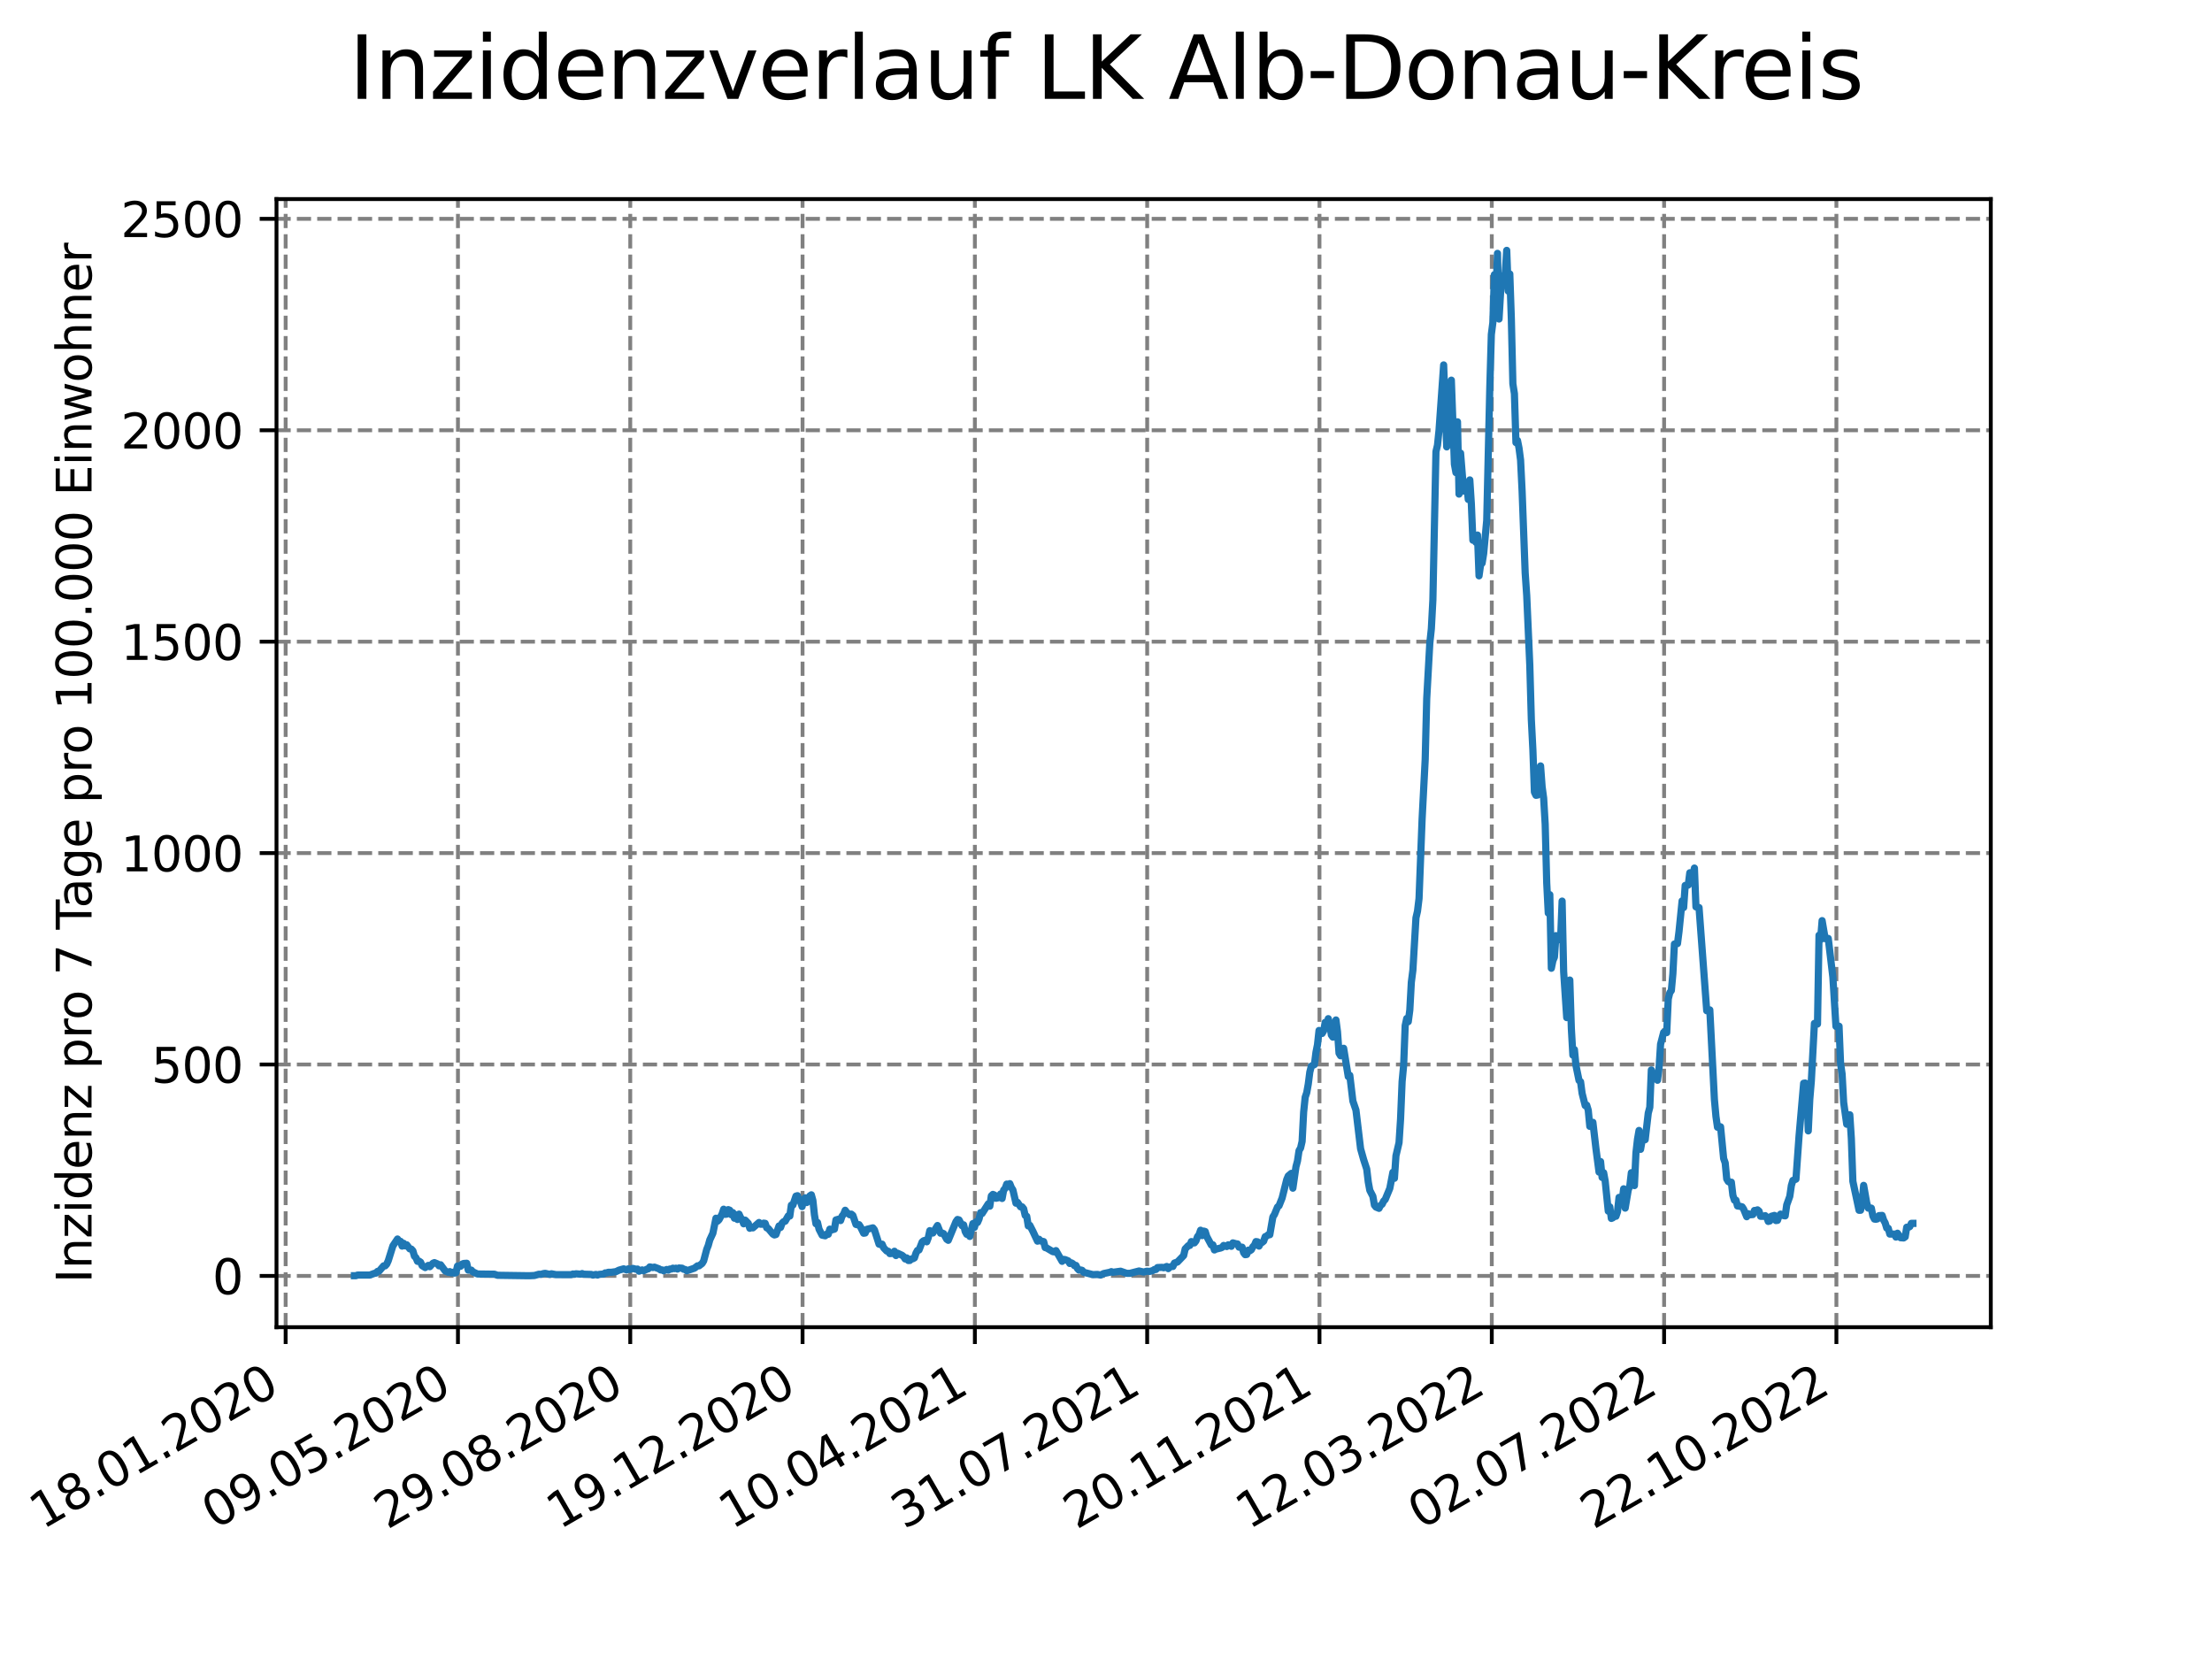 <?xml version="1.0" encoding="utf-8" standalone="no"?>
<!DOCTYPE svg PUBLIC "-//W3C//DTD SVG 1.1//EN"
  "http://www.w3.org/Graphics/SVG/1.1/DTD/svg11.dtd">
<svg xmlns:xlink="http://www.w3.org/1999/xlink" width="460.8pt" height="345.6pt" viewBox="0 0 460.8 345.6" xmlns="http://www.w3.org/2000/svg" version="1.1">
 <defs>
  <style type="text/css">*{stroke-linejoin: round; stroke-linecap: butt}</style>
 </defs>
 <g id="figure_1">
  <g id="patch_1">
   <path d="M 0 345.6 
L 460.8 345.6 
L 460.8 0 
L 0 0 
z
" style="fill: #ffffff"/>
  </g>
  <g id="axes_1">
   <g id="patch_2">
    <path d="M 57.6 276.48 
L 414.72 276.48 
L 414.72 41.472 
L 57.6 41.472 
z
" style="fill: #ffffff"/>
   </g>
   <g id="matplotlib.axis_1">
    <g id="xtick_1">
     <g id="line2d_1">
      <path d="M 59.504 276.48 
L 59.504 41.472 
" clip-path="url(#p5001917482)" style="fill: none; stroke-dasharray: 2.96,1.28; stroke-dashoffset: 0; stroke: #808080; stroke-width: 0.8"/>
     </g>
     <g id="line2d_2">
      <defs>
       <path id="m775831a29a" d="M 0 0 
L 0 3.5 
" style="stroke: #000000; stroke-width: 0.8"/>
      </defs>
      <g>
       <use xlink:href="#m775831a29a" x="59.504" y="276.48" style="stroke: #000000; stroke-width: 0.8"/>
      </g>
     </g>
     <g id="text_1">
      <!-- 18.01.2020 -->
      <g transform="translate(8.879 318.689) rotate(-30) scale(0.1 -0.1)">
       <defs>
        <path id="DejaVuSans-31" d="M 794 531 
L 1825 531 
L 1825 4091 
L 703 3866 
L 703 4441 
L 1819 4666 
L 2450 4666 
L 2450 531 
L 3481 531 
L 3481 0 
L 794 0 
L 794 531 
z
" transform="scale(0.016)"/>
        <path id="DejaVuSans-38" d="M 2034 2216 
Q 1584 2216 1326 1975 
Q 1069 1734 1069 1313 
Q 1069 891 1326 650 
Q 1584 409 2034 409 
Q 2484 409 2743 651 
Q 3003 894 3003 1313 
Q 3003 1734 2745 1975 
Q 2488 2216 2034 2216 
z
M 1403 2484 
Q 997 2584 770 2862 
Q 544 3141 544 3541 
Q 544 4100 942 4425 
Q 1341 4750 2034 4750 
Q 2731 4750 3128 4425 
Q 3525 4100 3525 3541 
Q 3525 3141 3298 2862 
Q 3072 2584 2669 2484 
Q 3125 2378 3379 2068 
Q 3634 1759 3634 1313 
Q 3634 634 3220 271 
Q 2806 -91 2034 -91 
Q 1263 -91 848 271 
Q 434 634 434 1313 
Q 434 1759 690 2068 
Q 947 2378 1403 2484 
z
M 1172 3481 
Q 1172 3119 1398 2916 
Q 1625 2713 2034 2713 
Q 2441 2713 2670 2916 
Q 2900 3119 2900 3481 
Q 2900 3844 2670 4047 
Q 2441 4250 2034 4250 
Q 1625 4250 1398 4047 
Q 1172 3844 1172 3481 
z
" transform="scale(0.016)"/>
        <path id="DejaVuSans-2e" d="M 684 794 
L 1344 794 
L 1344 0 
L 684 0 
L 684 794 
z
" transform="scale(0.016)"/>
        <path id="DejaVuSans-30" d="M 2034 4250 
Q 1547 4250 1301 3770 
Q 1056 3291 1056 2328 
Q 1056 1369 1301 889 
Q 1547 409 2034 409 
Q 2525 409 2770 889 
Q 3016 1369 3016 2328 
Q 3016 3291 2770 3770 
Q 2525 4250 2034 4250 
z
M 2034 4750 
Q 2819 4750 3233 4129 
Q 3647 3509 3647 2328 
Q 3647 1150 3233 529 
Q 2819 -91 2034 -91 
Q 1250 -91 836 529 
Q 422 1150 422 2328 
Q 422 3509 836 4129 
Q 1250 4750 2034 4750 
z
" transform="scale(0.016)"/>
        <path id="DejaVuSans-32" d="M 1228 531 
L 3431 531 
L 3431 0 
L 469 0 
L 469 531 
Q 828 903 1448 1529 
Q 2069 2156 2228 2338 
Q 2531 2678 2651 2914 
Q 2772 3150 2772 3378 
Q 2772 3750 2511 3984 
Q 2250 4219 1831 4219 
Q 1534 4219 1204 4116 
Q 875 4013 500 3803 
L 500 4441 
Q 881 4594 1212 4672 
Q 1544 4750 1819 4750 
Q 2544 4750 2975 4387 
Q 3406 4025 3406 3419 
Q 3406 3131 3298 2873 
Q 3191 2616 2906 2266 
Q 2828 2175 2409 1742 
Q 1991 1309 1228 531 
z
" transform="scale(0.016)"/>
       </defs>
       <use xlink:href="#DejaVuSans-31"/>
       <use xlink:href="#DejaVuSans-38" x="63.623"/>
       <use xlink:href="#DejaVuSans-2e" x="127.246"/>
       <use xlink:href="#DejaVuSans-30" x="159.033"/>
       <use xlink:href="#DejaVuSans-31" x="222.656"/>
       <use xlink:href="#DejaVuSans-2e" x="286.279"/>
       <use xlink:href="#DejaVuSans-32" x="318.066"/>
       <use xlink:href="#DejaVuSans-30" x="381.689"/>
       <use xlink:href="#DejaVuSans-32" x="445.312"/>
       <use xlink:href="#DejaVuSans-30" x="508.936"/>
      </g>
     </g>
    </g>
    <g id="xtick_2">
     <g id="line2d_3">
      <path d="M 95.399 276.48 
L 95.399 41.472 
" clip-path="url(#p5001917482)" style="fill: none; stroke-dasharray: 2.96,1.28; stroke-dashoffset: 0; stroke: #808080; stroke-width: 0.8"/>
     </g>
     <g id="line2d_4">
      <g>
       <use xlink:href="#m775831a29a" x="95.399" y="276.48" style="stroke: #000000; stroke-width: 0.8"/>
      </g>
     </g>
     <g id="text_2">
      <!-- 09.05.2020 -->
      <g transform="translate(44.774 318.689) rotate(-30) scale(0.1 -0.1)">
       <defs>
        <path id="DejaVuSans-39" d="M 703 97 
L 703 672 
Q 941 559 1184 500 
Q 1428 441 1663 441 
Q 2288 441 2617 861 
Q 2947 1281 2994 2138 
Q 2813 1869 2534 1725 
Q 2256 1581 1919 1581 
Q 1219 1581 811 2004 
Q 403 2428 403 3163 
Q 403 3881 828 4315 
Q 1253 4750 1959 4750 
Q 2769 4750 3195 4129 
Q 3622 3509 3622 2328 
Q 3622 1225 3098 567 
Q 2575 -91 1691 -91 
Q 1453 -91 1209 -44 
Q 966 3 703 97 
z
M 1959 2075 
Q 2384 2075 2632 2365 
Q 2881 2656 2881 3163 
Q 2881 3666 2632 3958 
Q 2384 4250 1959 4250 
Q 1534 4250 1286 3958 
Q 1038 3666 1038 3163 
Q 1038 2656 1286 2365 
Q 1534 2075 1959 2075 
z
" transform="scale(0.016)"/>
        <path id="DejaVuSans-35" d="M 691 4666 
L 3169 4666 
L 3169 4134 
L 1269 4134 
L 1269 2991 
Q 1406 3038 1543 3061 
Q 1681 3084 1819 3084 
Q 2600 3084 3056 2656 
Q 3513 2228 3513 1497 
Q 3513 744 3044 326 
Q 2575 -91 1722 -91 
Q 1428 -91 1123 -41 
Q 819 9 494 109 
L 494 744 
Q 775 591 1075 516 
Q 1375 441 1709 441 
Q 2250 441 2565 725 
Q 2881 1009 2881 1497 
Q 2881 1984 2565 2268 
Q 2250 2553 1709 2553 
Q 1456 2553 1204 2497 
Q 953 2441 691 2322 
L 691 4666 
z
" transform="scale(0.016)"/>
       </defs>
       <use xlink:href="#DejaVuSans-30"/>
       <use xlink:href="#DejaVuSans-39" x="63.623"/>
       <use xlink:href="#DejaVuSans-2e" x="127.246"/>
       <use xlink:href="#DejaVuSans-30" x="159.033"/>
       <use xlink:href="#DejaVuSans-35" x="222.656"/>
       <use xlink:href="#DejaVuSans-2e" x="286.279"/>
       <use xlink:href="#DejaVuSans-32" x="318.066"/>
       <use xlink:href="#DejaVuSans-30" x="381.689"/>
       <use xlink:href="#DejaVuSans-32" x="445.312"/>
       <use xlink:href="#DejaVuSans-30" x="508.936"/>
      </g>
     </g>
    </g>
    <g id="xtick_3">
     <g id="line2d_5">
      <path d="M 131.294 276.48 
L 131.294 41.472 
" clip-path="url(#p5001917482)" style="fill: none; stroke-dasharray: 2.96,1.28; stroke-dashoffset: 0; stroke: #808080; stroke-width: 0.8"/>
     </g>
     <g id="line2d_6">
      <g>
       <use xlink:href="#m775831a29a" x="131.294" y="276.48" style="stroke: #000000; stroke-width: 0.8"/>
      </g>
     </g>
     <g id="text_3">
      <!-- 29.08.2020 -->
      <g transform="translate(80.668 318.689) rotate(-30) scale(0.1 -0.1)">
       <use xlink:href="#DejaVuSans-32"/>
       <use xlink:href="#DejaVuSans-39" x="63.623"/>
       <use xlink:href="#DejaVuSans-2e" x="127.246"/>
       <use xlink:href="#DejaVuSans-30" x="159.033"/>
       <use xlink:href="#DejaVuSans-38" x="222.656"/>
       <use xlink:href="#DejaVuSans-2e" x="286.279"/>
       <use xlink:href="#DejaVuSans-32" x="318.066"/>
       <use xlink:href="#DejaVuSans-30" x="381.689"/>
       <use xlink:href="#DejaVuSans-32" x="445.312"/>
       <use xlink:href="#DejaVuSans-30" x="508.936"/>
      </g>
     </g>
    </g>
    <g id="xtick_4">
     <g id="line2d_7">
      <path d="M 167.188 276.48 
L 167.188 41.472 
" clip-path="url(#p5001917482)" style="fill: none; stroke-dasharray: 2.96,1.28; stroke-dashoffset: 0; stroke: #808080; stroke-width: 0.8"/>
     </g>
     <g id="line2d_8">
      <g>
       <use xlink:href="#m775831a29a" x="167.188" y="276.48" style="stroke: #000000; stroke-width: 0.8"/>
      </g>
     </g>
     <g id="text_4">
      <!-- 19.12.2020 -->
      <g transform="translate(116.563 318.689) rotate(-30) scale(0.1 -0.1)">
       <use xlink:href="#DejaVuSans-31"/>
       <use xlink:href="#DejaVuSans-39" x="63.623"/>
       <use xlink:href="#DejaVuSans-2e" x="127.246"/>
       <use xlink:href="#DejaVuSans-31" x="159.033"/>
       <use xlink:href="#DejaVuSans-32" x="222.656"/>
       <use xlink:href="#DejaVuSans-2e" x="286.279"/>
       <use xlink:href="#DejaVuSans-32" x="318.066"/>
       <use xlink:href="#DejaVuSans-30" x="381.689"/>
       <use xlink:href="#DejaVuSans-32" x="445.312"/>
       <use xlink:href="#DejaVuSans-30" x="508.936"/>
      </g>
     </g>
    </g>
    <g id="xtick_5">
     <g id="line2d_9">
      <path d="M 203.083 276.48 
L 203.083 41.472 
" clip-path="url(#p5001917482)" style="fill: none; stroke-dasharray: 2.96,1.28; stroke-dashoffset: 0; stroke: #808080; stroke-width: 0.8"/>
     </g>
     <g id="line2d_10">
      <g>
       <use xlink:href="#m775831a29a" x="203.083" y="276.48" style="stroke: #000000; stroke-width: 0.8"/>
      </g>
     </g>
     <g id="text_5">
      <!-- 10.04.2021 -->
      <g transform="translate(152.458 318.689) rotate(-30) scale(0.1 -0.1)">
       <defs>
        <path id="DejaVuSans-34" d="M 2419 4116 
L 825 1625 
L 2419 1625 
L 2419 4116 
z
M 2253 4666 
L 3047 4666 
L 3047 1625 
L 3713 1625 
L 3713 1100 
L 3047 1100 
L 3047 0 
L 2419 0 
L 2419 1100 
L 313 1100 
L 313 1709 
L 2253 4666 
z
" transform="scale(0.016)"/>
       </defs>
       <use xlink:href="#DejaVuSans-31"/>
       <use xlink:href="#DejaVuSans-30" x="63.623"/>
       <use xlink:href="#DejaVuSans-2e" x="127.246"/>
       <use xlink:href="#DejaVuSans-30" x="159.033"/>
       <use xlink:href="#DejaVuSans-34" x="222.656"/>
       <use xlink:href="#DejaVuSans-2e" x="286.279"/>
       <use xlink:href="#DejaVuSans-32" x="318.066"/>
       <use xlink:href="#DejaVuSans-30" x="381.689"/>
       <use xlink:href="#DejaVuSans-32" x="445.312"/>
       <use xlink:href="#DejaVuSans-31" x="508.936"/>
      </g>
     </g>
    </g>
    <g id="xtick_6">
     <g id="line2d_11">
      <path d="M 238.978 276.48 
L 238.978 41.472 
" clip-path="url(#p5001917482)" style="fill: none; stroke-dasharray: 2.96,1.28; stroke-dashoffset: 0; stroke: #808080; stroke-width: 0.8"/>
     </g>
     <g id="line2d_12">
      <g>
       <use xlink:href="#m775831a29a" x="238.978" y="276.48" style="stroke: #000000; stroke-width: 0.8"/>
      </g>
     </g>
     <g id="text_6">
      <!-- 31.07.2021 -->
      <g transform="translate(188.352 318.689) rotate(-30) scale(0.1 -0.1)">
       <defs>
        <path id="DejaVuSans-33" d="M 2597 2516 
Q 3050 2419 3304 2112 
Q 3559 1806 3559 1356 
Q 3559 666 3084 287 
Q 2609 -91 1734 -91 
Q 1441 -91 1130 -33 
Q 819 25 488 141 
L 488 750 
Q 750 597 1062 519 
Q 1375 441 1716 441 
Q 2309 441 2620 675 
Q 2931 909 2931 1356 
Q 2931 1769 2642 2001 
Q 2353 2234 1838 2234 
L 1294 2234 
L 1294 2753 
L 1863 2753 
Q 2328 2753 2575 2939 
Q 2822 3125 2822 3475 
Q 2822 3834 2567 4026 
Q 2313 4219 1838 4219 
Q 1578 4219 1281 4162 
Q 984 4106 628 3988 
L 628 4550 
Q 988 4650 1302 4700 
Q 1616 4750 1894 4750 
Q 2613 4750 3031 4423 
Q 3450 4097 3450 3541 
Q 3450 3153 3228 2886 
Q 3006 2619 2597 2516 
z
" transform="scale(0.016)"/>
        <path id="DejaVuSans-37" d="M 525 4666 
L 3525 4666 
L 3525 4397 
L 1831 0 
L 1172 0 
L 2766 4134 
L 525 4134 
L 525 4666 
z
" transform="scale(0.016)"/>
       </defs>
       <use xlink:href="#DejaVuSans-33"/>
       <use xlink:href="#DejaVuSans-31" x="63.623"/>
       <use xlink:href="#DejaVuSans-2e" x="127.246"/>
       <use xlink:href="#DejaVuSans-30" x="159.033"/>
       <use xlink:href="#DejaVuSans-37" x="222.656"/>
       <use xlink:href="#DejaVuSans-2e" x="286.279"/>
       <use xlink:href="#DejaVuSans-32" x="318.066"/>
       <use xlink:href="#DejaVuSans-30" x="381.689"/>
       <use xlink:href="#DejaVuSans-32" x="445.312"/>
       <use xlink:href="#DejaVuSans-31" x="508.936"/>
      </g>
     </g>
    </g>
    <g id="xtick_7">
     <g id="line2d_13">
      <path d="M 274.872 276.48 
L 274.872 41.472 
" clip-path="url(#p5001917482)" style="fill: none; stroke-dasharray: 2.96,1.28; stroke-dashoffset: 0; stroke: #808080; stroke-width: 0.8"/>
     </g>
     <g id="line2d_14">
      <g>
       <use xlink:href="#m775831a29a" x="274.872" y="276.48" style="stroke: #000000; stroke-width: 0.8"/>
      </g>
     </g>
     <g id="text_7">
      <!-- 20.11.2021 -->
      <g transform="translate(224.247 318.689) rotate(-30) scale(0.1 -0.1)">
       <use xlink:href="#DejaVuSans-32"/>
       <use xlink:href="#DejaVuSans-30" x="63.623"/>
       <use xlink:href="#DejaVuSans-2e" x="127.246"/>
       <use xlink:href="#DejaVuSans-31" x="159.033"/>
       <use xlink:href="#DejaVuSans-31" x="222.656"/>
       <use xlink:href="#DejaVuSans-2e" x="286.279"/>
       <use xlink:href="#DejaVuSans-32" x="318.066"/>
       <use xlink:href="#DejaVuSans-30" x="381.689"/>
       <use xlink:href="#DejaVuSans-32" x="445.312"/>
       <use xlink:href="#DejaVuSans-31" x="508.936"/>
      </g>
     </g>
    </g>
    <g id="xtick_8">
     <g id="line2d_15">
      <path d="M 310.767 276.48 
L 310.767 41.472 
" clip-path="url(#p5001917482)" style="fill: none; stroke-dasharray: 2.96,1.28; stroke-dashoffset: 0; stroke: #808080; stroke-width: 0.8"/>
     </g>
     <g id="line2d_16">
      <g>
       <use xlink:href="#m775831a29a" x="310.767" y="276.48" style="stroke: #000000; stroke-width: 0.8"/>
      </g>
     </g>
     <g id="text_8">
      <!-- 12.03.2022 -->
      <g transform="translate(260.142 318.689) rotate(-30) scale(0.1 -0.1)">
       <use xlink:href="#DejaVuSans-31"/>
       <use xlink:href="#DejaVuSans-32" x="63.623"/>
       <use xlink:href="#DejaVuSans-2e" x="127.246"/>
       <use xlink:href="#DejaVuSans-30" x="159.033"/>
       <use xlink:href="#DejaVuSans-33" x="222.656"/>
       <use xlink:href="#DejaVuSans-2e" x="286.279"/>
       <use xlink:href="#DejaVuSans-32" x="318.066"/>
       <use xlink:href="#DejaVuSans-30" x="381.689"/>
       <use xlink:href="#DejaVuSans-32" x="445.312"/>
       <use xlink:href="#DejaVuSans-32" x="508.936"/>
      </g>
     </g>
    </g>
    <g id="xtick_9">
     <g id="line2d_17">
      <path d="M 346.662 276.48 
L 346.662 41.472 
" clip-path="url(#p5001917482)" style="fill: none; stroke-dasharray: 2.96,1.28; stroke-dashoffset: 0; stroke: #808080; stroke-width: 0.8"/>
     </g>
     <g id="line2d_18">
      <g>
       <use xlink:href="#m775831a29a" x="346.662" y="276.48" style="stroke: #000000; stroke-width: 0.8"/>
      </g>
     </g>
     <g id="text_9">
      <!-- 02.07.2022 -->
      <g transform="translate(296.036 318.689) rotate(-30) scale(0.1 -0.1)">
       <use xlink:href="#DejaVuSans-30"/>
       <use xlink:href="#DejaVuSans-32" x="63.623"/>
       <use xlink:href="#DejaVuSans-2e" x="127.246"/>
       <use xlink:href="#DejaVuSans-30" x="159.033"/>
       <use xlink:href="#DejaVuSans-37" x="222.656"/>
       <use xlink:href="#DejaVuSans-2e" x="286.279"/>
       <use xlink:href="#DejaVuSans-32" x="318.066"/>
       <use xlink:href="#DejaVuSans-30" x="381.689"/>
       <use xlink:href="#DejaVuSans-32" x="445.312"/>
       <use xlink:href="#DejaVuSans-32" x="508.936"/>
      </g>
     </g>
    </g>
    <g id="xtick_10">
     <g id="line2d_19">
      <path d="M 382.556 276.48 
L 382.556 41.472 
" clip-path="url(#p5001917482)" style="fill: none; stroke-dasharray: 2.96,1.28; stroke-dashoffset: 0; stroke: #808080; stroke-width: 0.8"/>
     </g>
     <g id="line2d_20">
      <g>
       <use xlink:href="#m775831a29a" x="382.556" y="276.48" style="stroke: #000000; stroke-width: 0.8"/>
      </g>
     </g>
     <g id="text_10">
      <!-- 22.10.2022 -->
      <g transform="translate(331.931 318.689) rotate(-30) scale(0.1 -0.1)">
       <use xlink:href="#DejaVuSans-32"/>
       <use xlink:href="#DejaVuSans-32" x="63.623"/>
       <use xlink:href="#DejaVuSans-2e" x="127.246"/>
       <use xlink:href="#DejaVuSans-31" x="159.033"/>
       <use xlink:href="#DejaVuSans-30" x="222.656"/>
       <use xlink:href="#DejaVuSans-2e" x="286.279"/>
       <use xlink:href="#DejaVuSans-32" x="318.066"/>
       <use xlink:href="#DejaVuSans-30" x="381.689"/>
       <use xlink:href="#DejaVuSans-32" x="445.312"/>
       <use xlink:href="#DejaVuSans-32" x="508.936"/>
      </g>
     </g>
    </g>
   </g>
   <g id="matplotlib.axis_2">
    <g id="ytick_1">
     <g id="line2d_21">
      <path d="M 57.6 265.798 
L 414.72 265.798 
" clip-path="url(#p5001917482)" style="fill: none; stroke-dasharray: 2.96,1.28; stroke-dashoffset: 0; stroke: #808080; stroke-width: 0.8"/>
     </g>
     <g id="line2d_22">
      <defs>
       <path id="me271343c1f" d="M 0 0 
L -3.5 0 
" style="stroke: #000000; stroke-width: 0.8"/>
      </defs>
      <g>
       <use xlink:href="#me271343c1f" x="57.6" y="265.798" style="stroke: #000000; stroke-width: 0.8"/>
      </g>
     </g>
     <g id="text_11">
      <!-- 0 -->
      <g transform="translate(44.237 269.597) scale(0.1 -0.1)">
       <use xlink:href="#DejaVuSans-30"/>
      </g>
     </g>
    </g>
    <g id="ytick_2">
     <g id="line2d_23">
      <path d="M 57.6 221.756 
L 414.72 221.756 
" clip-path="url(#p5001917482)" style="fill: none; stroke-dasharray: 2.96,1.28; stroke-dashoffset: 0; stroke: #808080; stroke-width: 0.8"/>
     </g>
     <g id="line2d_24">
      <g>
       <use xlink:href="#me271343c1f" x="57.6" y="221.756" style="stroke: #000000; stroke-width: 0.8"/>
      </g>
     </g>
     <g id="text_12">
      <!-- 500 -->
      <g transform="translate(31.512 225.555) scale(0.1 -0.1)">
       <use xlink:href="#DejaVuSans-35"/>
       <use xlink:href="#DejaVuSans-30" x="63.623"/>
       <use xlink:href="#DejaVuSans-30" x="127.246"/>
      </g>
     </g>
    </g>
    <g id="ytick_3">
     <g id="line2d_25">
      <path d="M 57.6 177.714 
L 414.72 177.714 
" clip-path="url(#p5001917482)" style="fill: none; stroke-dasharray: 2.96,1.28; stroke-dashoffset: 0; stroke: #808080; stroke-width: 0.8"/>
     </g>
     <g id="line2d_26">
      <g>
       <use xlink:href="#me271343c1f" x="57.6" y="177.714" style="stroke: #000000; stroke-width: 0.8"/>
      </g>
     </g>
     <g id="text_13">
      <!-- 1000 -->
      <g transform="translate(25.15 181.513) scale(0.1 -0.1)">
       <use xlink:href="#DejaVuSans-31"/>
       <use xlink:href="#DejaVuSans-30" x="63.623"/>
       <use xlink:href="#DejaVuSans-30" x="127.246"/>
       <use xlink:href="#DejaVuSans-30" x="190.869"/>
      </g>
     </g>
    </g>
    <g id="ytick_4">
     <g id="line2d_27">
      <path d="M 57.6 133.672 
L 414.72 133.672 
" clip-path="url(#p5001917482)" style="fill: none; stroke-dasharray: 2.96,1.28; stroke-dashoffset: 0; stroke: #808080; stroke-width: 0.8"/>
     </g>
     <g id="line2d_28">
      <g>
       <use xlink:href="#me271343c1f" x="57.6" y="133.672" style="stroke: #000000; stroke-width: 0.8"/>
      </g>
     </g>
     <g id="text_14">
      <!-- 1500 -->
      <g transform="translate(25.15 137.471) scale(0.1 -0.1)">
       <use xlink:href="#DejaVuSans-31"/>
       <use xlink:href="#DejaVuSans-35" x="63.623"/>
       <use xlink:href="#DejaVuSans-30" x="127.246"/>
       <use xlink:href="#DejaVuSans-30" x="190.869"/>
      </g>
     </g>
    </g>
    <g id="ytick_5">
     <g id="line2d_29">
      <path d="M 57.6 89.63 
L 414.72 89.63 
" clip-path="url(#p5001917482)" style="fill: none; stroke-dasharray: 2.96,1.28; stroke-dashoffset: 0; stroke: #808080; stroke-width: 0.8"/>
     </g>
     <g id="line2d_30">
      <g>
       <use xlink:href="#me271343c1f" x="57.6" y="89.63" style="stroke: #000000; stroke-width: 0.8"/>
      </g>
     </g>
     <g id="text_15">
      <!-- 2000 -->
      <g transform="translate(25.15 93.43) scale(0.1 -0.1)">
       <use xlink:href="#DejaVuSans-32"/>
       <use xlink:href="#DejaVuSans-30" x="63.623"/>
       <use xlink:href="#DejaVuSans-30" x="127.246"/>
       <use xlink:href="#DejaVuSans-30" x="190.869"/>
      </g>
     </g>
    </g>
    <g id="ytick_6">
     <g id="line2d_31">
      <path d="M 57.6 45.588 
L 414.72 45.588 
" clip-path="url(#p5001917482)" style="fill: none; stroke-dasharray: 2.96,1.28; stroke-dashoffset: 0; stroke: #808080; stroke-width: 0.8"/>
     </g>
     <g id="line2d_32">
      <g>
       <use xlink:href="#me271343c1f" x="57.6" y="45.588" style="stroke: #000000; stroke-width: 0.8"/>
      </g>
     </g>
     <g id="text_16">
      <!-- 2500 -->
      <g transform="translate(25.15 49.388) scale(0.1 -0.1)">
       <use xlink:href="#DejaVuSans-32"/>
       <use xlink:href="#DejaVuSans-35" x="63.623"/>
       <use xlink:href="#DejaVuSans-30" x="127.246"/>
       <use xlink:href="#DejaVuSans-30" x="190.869"/>
      </g>
     </g>
    </g>
    <g id="text_17">
     <!-- Inzidenz pro 7 Tage pro 100.000 Einwohner -->
     <g transform="translate(19.07 267.301) rotate(-90) scale(0.1 -0.1)">
      <defs>
       <path id="DejaVuSans-49" d="M 628 4666 
L 1259 4666 
L 1259 0 
L 628 0 
L 628 4666 
z
" transform="scale(0.016)"/>
       <path id="DejaVuSans-6e" d="M 3513 2113 
L 3513 0 
L 2938 0 
L 2938 2094 
Q 2938 2591 2744 2837 
Q 2550 3084 2163 3084 
Q 1697 3084 1428 2787 
Q 1159 2491 1159 1978 
L 1159 0 
L 581 0 
L 581 3500 
L 1159 3500 
L 1159 2956 
Q 1366 3272 1645 3428 
Q 1925 3584 2291 3584 
Q 2894 3584 3203 3211 
Q 3513 2838 3513 2113 
z
" transform="scale(0.016)"/>
       <path id="DejaVuSans-7a" d="M 353 3500 
L 3084 3500 
L 3084 2975 
L 922 459 
L 3084 459 
L 3084 0 
L 275 0 
L 275 525 
L 2438 3041 
L 353 3041 
L 353 3500 
z
" transform="scale(0.016)"/>
       <path id="DejaVuSans-69" d="M 603 3500 
L 1178 3500 
L 1178 0 
L 603 0 
L 603 3500 
z
M 603 4863 
L 1178 4863 
L 1178 4134 
L 603 4134 
L 603 4863 
z
" transform="scale(0.016)"/>
       <path id="DejaVuSans-64" d="M 2906 2969 
L 2906 4863 
L 3481 4863 
L 3481 0 
L 2906 0 
L 2906 525 
Q 2725 213 2448 61 
Q 2172 -91 1784 -91 
Q 1150 -91 751 415 
Q 353 922 353 1747 
Q 353 2572 751 3078 
Q 1150 3584 1784 3584 
Q 2172 3584 2448 3432 
Q 2725 3281 2906 2969 
z
M 947 1747 
Q 947 1113 1208 752 
Q 1469 391 1925 391 
Q 2381 391 2643 752 
Q 2906 1113 2906 1747 
Q 2906 2381 2643 2742 
Q 2381 3103 1925 3103 
Q 1469 3103 1208 2742 
Q 947 2381 947 1747 
z
" transform="scale(0.016)"/>
       <path id="DejaVuSans-65" d="M 3597 1894 
L 3597 1613 
L 953 1613 
Q 991 1019 1311 708 
Q 1631 397 2203 397 
Q 2534 397 2845 478 
Q 3156 559 3463 722 
L 3463 178 
Q 3153 47 2828 -22 
Q 2503 -91 2169 -91 
Q 1331 -91 842 396 
Q 353 884 353 1716 
Q 353 2575 817 3079 
Q 1281 3584 2069 3584 
Q 2775 3584 3186 3129 
Q 3597 2675 3597 1894 
z
M 3022 2063 
Q 3016 2534 2758 2815 
Q 2500 3097 2075 3097 
Q 1594 3097 1305 2825 
Q 1016 2553 972 2059 
L 3022 2063 
z
" transform="scale(0.016)"/>
       <path id="DejaVuSans-20" transform="scale(0.016)"/>
       <path id="DejaVuSans-70" d="M 1159 525 
L 1159 -1331 
L 581 -1331 
L 581 3500 
L 1159 3500 
L 1159 2969 
Q 1341 3281 1617 3432 
Q 1894 3584 2278 3584 
Q 2916 3584 3314 3078 
Q 3713 2572 3713 1747 
Q 3713 922 3314 415 
Q 2916 -91 2278 -91 
Q 1894 -91 1617 61 
Q 1341 213 1159 525 
z
M 3116 1747 
Q 3116 2381 2855 2742 
Q 2594 3103 2138 3103 
Q 1681 3103 1420 2742 
Q 1159 2381 1159 1747 
Q 1159 1113 1420 752 
Q 1681 391 2138 391 
Q 2594 391 2855 752 
Q 3116 1113 3116 1747 
z
" transform="scale(0.016)"/>
       <path id="DejaVuSans-72" d="M 2631 2963 
Q 2534 3019 2420 3045 
Q 2306 3072 2169 3072 
Q 1681 3072 1420 2755 
Q 1159 2438 1159 1844 
L 1159 0 
L 581 0 
L 581 3500 
L 1159 3500 
L 1159 2956 
Q 1341 3275 1631 3429 
Q 1922 3584 2338 3584 
Q 2397 3584 2469 3576 
Q 2541 3569 2628 3553 
L 2631 2963 
z
" transform="scale(0.016)"/>
       <path id="DejaVuSans-6f" d="M 1959 3097 
Q 1497 3097 1228 2736 
Q 959 2375 959 1747 
Q 959 1119 1226 758 
Q 1494 397 1959 397 
Q 2419 397 2687 759 
Q 2956 1122 2956 1747 
Q 2956 2369 2687 2733 
Q 2419 3097 1959 3097 
z
M 1959 3584 
Q 2709 3584 3137 3096 
Q 3566 2609 3566 1747 
Q 3566 888 3137 398 
Q 2709 -91 1959 -91 
Q 1206 -91 779 398 
Q 353 888 353 1747 
Q 353 2609 779 3096 
Q 1206 3584 1959 3584 
z
" transform="scale(0.016)"/>
       <path id="DejaVuSans-54" d="M -19 4666 
L 3928 4666 
L 3928 4134 
L 2272 4134 
L 2272 0 
L 1638 0 
L 1638 4134 
L -19 4134 
L -19 4666 
z
" transform="scale(0.016)"/>
       <path id="DejaVuSans-61" d="M 2194 1759 
Q 1497 1759 1228 1600 
Q 959 1441 959 1056 
Q 959 750 1161 570 
Q 1363 391 1709 391 
Q 2188 391 2477 730 
Q 2766 1069 2766 1631 
L 2766 1759 
L 2194 1759 
z
M 3341 1997 
L 3341 0 
L 2766 0 
L 2766 531 
Q 2569 213 2275 61 
Q 1981 -91 1556 -91 
Q 1019 -91 701 211 
Q 384 513 384 1019 
Q 384 1609 779 1909 
Q 1175 2209 1959 2209 
L 2766 2209 
L 2766 2266 
Q 2766 2663 2505 2880 
Q 2244 3097 1772 3097 
Q 1472 3097 1187 3025 
Q 903 2953 641 2809 
L 641 3341 
Q 956 3463 1253 3523 
Q 1550 3584 1831 3584 
Q 2591 3584 2966 3190 
Q 3341 2797 3341 1997 
z
" transform="scale(0.016)"/>
       <path id="DejaVuSans-67" d="M 2906 1791 
Q 2906 2416 2648 2759 
Q 2391 3103 1925 3103 
Q 1463 3103 1205 2759 
Q 947 2416 947 1791 
Q 947 1169 1205 825 
Q 1463 481 1925 481 
Q 2391 481 2648 825 
Q 2906 1169 2906 1791 
z
M 3481 434 
Q 3481 -459 3084 -895 
Q 2688 -1331 1869 -1331 
Q 1566 -1331 1297 -1286 
Q 1028 -1241 775 -1147 
L 775 -588 
Q 1028 -725 1275 -790 
Q 1522 -856 1778 -856 
Q 2344 -856 2625 -561 
Q 2906 -266 2906 331 
L 2906 616 
Q 2728 306 2450 153 
Q 2172 0 1784 0 
Q 1141 0 747 490 
Q 353 981 353 1791 
Q 353 2603 747 3093 
Q 1141 3584 1784 3584 
Q 2172 3584 2450 3431 
Q 2728 3278 2906 2969 
L 2906 3500 
L 3481 3500 
L 3481 434 
z
" transform="scale(0.016)"/>
       <path id="DejaVuSans-45" d="M 628 4666 
L 3578 4666 
L 3578 4134 
L 1259 4134 
L 1259 2753 
L 3481 2753 
L 3481 2222 
L 1259 2222 
L 1259 531 
L 3634 531 
L 3634 0 
L 628 0 
L 628 4666 
z
" transform="scale(0.016)"/>
       <path id="DejaVuSans-77" d="M 269 3500 
L 844 3500 
L 1563 769 
L 2278 3500 
L 2956 3500 
L 3675 769 
L 4391 3500 
L 4966 3500 
L 4050 0 
L 3372 0 
L 2619 2869 
L 1863 0 
L 1184 0 
L 269 3500 
z
" transform="scale(0.016)"/>
       <path id="DejaVuSans-68" d="M 3513 2113 
L 3513 0 
L 2938 0 
L 2938 2094 
Q 2938 2591 2744 2837 
Q 2550 3084 2163 3084 
Q 1697 3084 1428 2787 
Q 1159 2491 1159 1978 
L 1159 0 
L 581 0 
L 581 4863 
L 1159 4863 
L 1159 2956 
Q 1366 3272 1645 3428 
Q 1925 3584 2291 3584 
Q 2894 3584 3203 3211 
Q 3513 2838 3513 2113 
z
" transform="scale(0.016)"/>
      </defs>
      <use xlink:href="#DejaVuSans-49"/>
      <use xlink:href="#DejaVuSans-6e" x="29.492"/>
      <use xlink:href="#DejaVuSans-7a" x="92.871"/>
      <use xlink:href="#DejaVuSans-69" x="145.361"/>
      <use xlink:href="#DejaVuSans-64" x="173.145"/>
      <use xlink:href="#DejaVuSans-65" x="236.621"/>
      <use xlink:href="#DejaVuSans-6e" x="298.145"/>
      <use xlink:href="#DejaVuSans-7a" x="361.523"/>
      <use xlink:href="#DejaVuSans-20" x="414.014"/>
      <use xlink:href="#DejaVuSans-70" x="445.801"/>
      <use xlink:href="#DejaVuSans-72" x="509.277"/>
      <use xlink:href="#DejaVuSans-6f" x="548.141"/>
      <use xlink:href="#DejaVuSans-20" x="609.322"/>
      <use xlink:href="#DejaVuSans-37" x="641.109"/>
      <use xlink:href="#DejaVuSans-20" x="704.732"/>
      <use xlink:href="#DejaVuSans-54" x="736.52"/>
      <use xlink:href="#DejaVuSans-61" x="781.104"/>
      <use xlink:href="#DejaVuSans-67" x="842.383"/>
      <use xlink:href="#DejaVuSans-65" x="905.859"/>
      <use xlink:href="#DejaVuSans-20" x="967.383"/>
      <use xlink:href="#DejaVuSans-70" x="999.17"/>
      <use xlink:href="#DejaVuSans-72" x="1062.646"/>
      <use xlink:href="#DejaVuSans-6f" x="1101.51"/>
      <use xlink:href="#DejaVuSans-20" x="1162.691"/>
      <use xlink:href="#DejaVuSans-31" x="1194.479"/>
      <use xlink:href="#DejaVuSans-30" x="1258.102"/>
      <use xlink:href="#DejaVuSans-30" x="1321.725"/>
      <use xlink:href="#DejaVuSans-2e" x="1385.348"/>
      <use xlink:href="#DejaVuSans-30" x="1417.135"/>
      <use xlink:href="#DejaVuSans-30" x="1480.758"/>
      <use xlink:href="#DejaVuSans-30" x="1544.381"/>
      <use xlink:href="#DejaVuSans-20" x="1608.004"/>
      <use xlink:href="#DejaVuSans-45" x="1639.791"/>
      <use xlink:href="#DejaVuSans-69" x="1702.975"/>
      <use xlink:href="#DejaVuSans-6e" x="1730.758"/>
      <use xlink:href="#DejaVuSans-77" x="1794.137"/>
      <use xlink:href="#DejaVuSans-6f" x="1875.924"/>
      <use xlink:href="#DejaVuSans-68" x="1937.105"/>
      <use xlink:href="#DejaVuSans-6e" x="2000.484"/>
      <use xlink:href="#DejaVuSans-65" x="2063.863"/>
      <use xlink:href="#DejaVuSans-72" x="2125.387"/>
     </g>
    </g>
   </g>
   <g id="line2d_33">
    <path d="M 73.833 265.753 
L 74.153 265.753 
L 74.474 265.619 
L 77.038 265.619 
L 77.999 265.261 
L 78.32 265.217 
L 78.64 264.859 
L 78.961 264.815 
L 79.922 263.697 
L 80.242 263.697 
L 80.563 263.34 
L 80.883 262.624 
L 81.845 259.54 
L 82.806 258.11 
L 83.127 258.512 
L 83.447 258.602 
L 83.768 259.585 
L 84.088 259.004 
L 84.409 259.54 
L 84.729 259.317 
L 85.37 260.166 
L 85.691 260.211 
L 86.011 260.568 
L 86.332 261.686 
L 86.652 261.999 
L 86.973 262.759 
L 87.293 262.714 
L 87.614 262.937 
L 87.934 263.652 
L 88.575 264.055 
L 89.216 263.608 
L 89.537 263.876 
L 90.178 263.161 
L 90.498 263.027 
L 91.139 263.295 
L 91.46 263.697 
L 91.78 263.474 
L 92.742 264.77 
L 93.383 265.038 
L 93.703 264.904 
L 94.023 265.172 
L 94.344 265.038 
L 94.664 265.217 
L 94.985 265.127 
L 95.305 263.742 
L 95.626 263.697 
L 95.946 263.787 
L 96.267 263.34 
L 96.587 263.205 
L 97.228 263.161 
L 97.549 264.591 
L 98.19 264.591 
L 98.51 264.949 
L 99.472 265.396 
L 102.997 265.44 
L 103.638 265.664 
L 109.727 265.753 
L 110.368 265.753 
L 111.33 265.708 
L 112.291 265.44 
L 112.612 265.485 
L 113.253 265.306 
L 113.573 265.261 
L 114.535 265.485 
L 114.855 265.351 
L 115.817 265.53 
L 119.022 265.53 
L 119.342 265.396 
L 119.663 265.44 
L 119.983 265.351 
L 120.944 265.44 
L 121.265 265.306 
L 121.585 265.44 
L 123.188 265.485 
L 123.508 265.619 
L 124.149 265.485 
L 124.47 265.619 
L 124.79 265.485 
L 125.752 265.396 
L 126.072 265.172 
L 126.393 265.172 
L 126.713 265.038 
L 127.354 265.038 
L 128.316 264.904 
L 128.957 264.591 
L 129.918 264.323 
L 130.559 264.546 
L 130.88 264.323 
L 131.2 264.457 
L 131.841 264.233 
L 132.482 264.412 
L 132.803 264.368 
L 133.123 264.815 
L 133.764 264.546 
L 134.085 264.725 
L 134.725 264.412 
L 135.046 264.323 
L 135.366 263.921 
L 136.007 264.055 
L 136.328 263.965 
L 137.289 264.323 
L 137.61 264.546 
L 137.93 264.546 
L 138.251 264.725 
L 138.892 264.457 
L 139.212 264.591 
L 139.533 264.368 
L 139.853 264.368 
L 140.174 264.189 
L 140.494 264.278 
L 140.815 264.189 
L 141.135 264.368 
L 141.456 264.144 
L 142.097 264.189 
L 142.417 264.412 
L 142.738 264.457 
L 143.058 264.725 
L 144.661 264.189 
L 145.302 263.697 
L 145.622 263.697 
L 146.263 263.205 
L 146.584 262.669 
L 147.225 260.256 
L 147.545 259.451 
L 147.866 258.289 
L 148.506 256.903 
L 149.147 253.775 
L 149.468 254.401 
L 149.788 254.088 
L 150.429 252.881 
L 150.75 251.898 
L 151.07 252.97 
L 151.391 252.926 
L 151.711 251.987 
L 152.032 252.121 
L 152.352 253.06 
L 152.673 252.613 
L 152.993 253.775 
L 153.314 253.06 
L 153.634 254.043 
L 153.955 252.926 
L 154.275 253.641 
L 154.596 254.043 
L 154.916 254.937 
L 155.237 254.177 
L 155.878 254.847 
L 156.198 255.875 
L 156.519 255.652 
L 156.839 255.786 
L 158.121 254.669 
L 158.442 255.026 
L 158.762 255.026 
L 159.083 254.803 
L 159.403 254.847 
L 159.724 255.786 
L 160.044 255.92 
L 161.006 257.082 
L 161.326 257.261 
L 161.646 257.172 
L 162.287 255.384 
L 162.608 255.697 
L 162.928 254.803 
L 163.249 254.49 
L 163.569 254.401 
L 164.21 253.283 
L 164.531 253.328 
L 164.851 251.048 
L 165.172 251.048 
L 165.813 249.171 
L 166.133 249.082 
L 166.454 250.065 
L 166.774 250.378 
L 167.095 251.361 
L 167.415 249.886 
L 167.736 249.529 
L 168.056 250.512 
L 168.377 250.199 
L 168.697 249.126 
L 169.018 248.903 
L 169.338 250.065 
L 169.659 253.06 
L 169.979 254.937 
L 170.3 254.669 
L 170.62 256.054 
L 171.261 257.306 
L 171.902 257.44 
L 172.223 257.082 
L 172.543 257.127 
L 172.864 256.054 
L 173.184 256.233 
L 173.825 256.054 
L 174.146 254.132 
L 174.787 253.954 
L 175.107 254.266 
L 175.427 253.328 
L 175.748 252.926 
L 176.068 252.121 
L 176.389 252.568 
L 177.03 253.06 
L 177.35 252.926 
L 177.671 253.194 
L 178.312 255.071 
L 178.632 255.16 
L 178.953 255.116 
L 179.273 255.607 
L 179.914 256.903 
L 180.235 256.859 
L 180.555 256.099 
L 181.837 255.786 
L 182.158 256.188 
L 183.119 259.183 
L 183.44 259.272 
L 183.76 259.183 
L 184.081 259.943 
L 184.722 260.613 
L 185.042 260.658 
L 185.363 261.15 
L 186.004 261.105 
L 186.324 260.658 
L 186.645 261.552 
L 186.965 261.06 
L 187.927 261.507 
L 188.247 261.775 
L 188.568 262.267 
L 188.888 262.043 
L 189.208 262.58 
L 189.529 262.58 
L 189.849 262.267 
L 190.17 262.222 
L 190.49 262.043 
L 190.811 261.06 
L 191.131 260.479 
L 191.452 260.39 
L 192.093 258.736 
L 192.413 258.468 
L 192.734 258.378 
L 193.054 258.691 
L 193.375 257.842 
L 193.695 256.367 
L 194.336 256.859 
L 195.298 255.294 
L 195.939 256.903 
L 196.259 256.859 
L 196.58 256.993 
L 197.221 258.155 
L 197.541 258.378 
L 199.144 254.49 
L 199.464 254.043 
L 199.785 254.132 
L 200.426 255.339 
L 200.746 255.16 
L 201.067 256.546 
L 201.387 257.127 
L 201.708 256.993 
L 202.028 257.574 
L 202.669 254.892 
L 202.989 255.697 
L 203.31 254.535 
L 203.63 254.669 
L 203.951 253.954 
L 204.271 252.613 
L 204.592 252.791 
L 205.874 250.78 
L 206.194 251.272 
L 206.515 249.126 
L 206.835 248.814 
L 207.156 248.948 
L 207.476 249.618 
L 208.117 249.484 
L 208.438 248.724 
L 208.758 249.663 
L 209.079 247.92 
L 209.399 247.562 
L 209.72 246.668 
L 210.04 246.892 
L 210.361 246.579 
L 210.681 247.383 
L 211.002 247.875 
L 211.643 250.646 
L 211.963 250.467 
L 212.604 251.406 
L 212.925 251.406 
L 213.245 251.808 
L 213.566 253.194 
L 213.886 253.373 
L 214.207 255.384 
L 214.527 255.25 
L 215.168 256.501 
L 216.129 258.557 
L 216.45 258.155 
L 216.77 258.512 
L 217.411 258.647 
L 217.732 259.898 
L 218.052 259.987 
L 219.334 260.747 
L 219.655 260.792 
L 219.975 260.524 
L 221.257 262.759 
L 221.578 262.356 
L 221.898 262.401 
L 222.539 262.669 
L 222.86 263.205 
L 223.18 263.071 
L 223.501 263.25 
L 223.821 263.652 
L 224.142 263.608 
L 224.462 264.278 
L 224.783 264.591 
L 225.103 264.546 
L 225.424 264.636 
L 225.744 265.038 
L 227.667 265.53 
L 228.629 265.485 
L 229.27 265.619 
L 229.91 265.306 
L 231.192 265.038 
L 231.513 264.904 
L 231.833 265.038 
L 232.474 264.949 
L 233.436 264.815 
L 234.718 265.261 
L 235.359 265.261 
L 237.282 264.77 
L 238.243 264.993 
L 238.884 264.815 
L 239.525 264.859 
L 240.166 264.68 
L 240.487 264.457 
L 240.807 264.457 
L 241.128 264.055 
L 242.089 264.01 
L 242.41 264.099 
L 243.05 263.831 
L 243.371 264.278 
L 243.691 263.965 
L 244.012 263.831 
L 244.332 263.831 
L 244.653 263.116 
L 245.294 262.893 
L 246.576 261.552 
L 246.896 260.166 
L 247.537 259.496 
L 247.858 259.451 
L 248.178 258.647 
L 248.499 258.915 
L 248.819 258.915 
L 249.14 258.512 
L 249.46 257.619 
L 249.781 257.216 
L 250.101 256.278 
L 250.422 257.395 
L 250.742 256.456 
L 251.063 256.546 
L 251.383 257.574 
L 252.345 259.362 
L 252.665 259.317 
L 252.986 260.39 
L 253.306 260.211 
L 254.268 259.987 
L 254.588 259.853 
L 254.909 259.451 
L 255.55 259.675 
L 255.87 259.317 
L 256.511 259.63 
L 256.831 258.915 
L 257.472 259.094 
L 257.793 259.138 
L 258.113 259.809 
L 258.754 259.809 
L 259.075 260.971 
L 259.395 261.373 
L 259.716 261.328 
L 260.036 260.434 
L 260.357 260.568 
L 260.677 260.345 
L 260.998 259.719 
L 261.318 259.406 
L 261.639 258.647 
L 261.959 258.691 
L 262.28 259.585 
L 262.6 258.959 
L 262.921 258.825 
L 263.241 258.557 
L 263.562 257.619 
L 263.882 257.484 
L 264.203 257.216 
L 264.523 257.216 
L 265.164 253.507 
L 265.485 253.015 
L 266.126 251.451 
L 266.446 251.182 
L 267.087 249.573 
L 268.049 245.73 
L 268.369 244.97 
L 269.01 244.433 
L 269.331 247.517 
L 269.972 243.048 
L 270.292 241.841 
L 270.612 239.696 
L 270.933 239.159 
L 271.253 237.774 
L 271.574 231.651 
L 271.894 228.567 
L 272.215 227.628 
L 272.535 225.84 
L 272.856 223.337 
L 273.176 222.086 
L 273.817 221.773 
L 274.138 219.225 
L 274.458 217.616 
L 274.779 214.666 
L 275.42 215.292 
L 275.74 214.756 
L 276.061 212.968 
L 276.381 214.085 
L 276.702 212.208 
L 277.022 213.415 
L 277.343 215.605 
L 277.663 216.052 
L 278.304 212.476 
L 278.625 214.935 
L 278.945 219.404 
L 279.266 219.94 
L 279.586 219.315 
L 279.907 218.376 
L 280.868 224.276 
L 281.189 224.008 
L 281.83 229.371 
L 282.471 231.248 
L 283.432 239.293 
L 284.073 241.573 
L 284.714 243.54 
L 285.034 246.221 
L 285.355 247.964 
L 285.996 249.216 
L 286.316 251.048 
L 286.637 251.451 
L 287.278 251.719 
L 287.598 251.093 
L 287.919 250.87 
L 288.239 250.199 
L 288.56 249.886 
L 289.521 247.562 
L 290.162 244.21 
L 290.483 245.461 
L 290.803 240.768 
L 291.444 238.042 
L 291.765 233.081 
L 292.085 225.304 
L 292.406 221.907 
L 292.726 213.638 
L 293.047 212.163 
L 293.367 212.834 
L 293.688 210.42 
L 294.008 204.61 
L 294.329 202.107 
L 294.97 191.201 
L 295.29 189.816 
L 295.611 187.179 
L 296.252 170.597 
L 296.893 158.216 
L 297.213 145.523 
L 297.854 133.991 
L 298.174 130.997 
L 298.495 124.963 
L 299.136 94.078 
L 299.456 92.738 
L 299.777 89.609 
L 300.738 76.021 
L 301.379 93.095 
L 301.7 84.648 
L 302.02 85.273 
L 302.341 79.195 
L 302.982 96.715 
L 303.302 98.459 
L 303.623 87.866 
L 303.943 102.928 
L 304.264 94.391 
L 304.905 102.302 
L 305.225 101.051 
L 305.546 100.783 
L 305.866 104.045 
L 306.187 99.978 
L 306.507 104.939 
L 306.828 112.538 
L 307.148 112.314 
L 307.469 112.985 
L 307.789 111.465 
L 308.11 119.957 
L 308.43 117.678 
L 308.751 117.32 
L 309.071 115.353 
L 309.712 108.426 
L 310.353 80.759 
L 310.674 69.675 
L 310.994 67.172 
L 311.314 57.205 
L 311.635 61.272 
L 311.955 52.78 
L 312.276 66.457 
L 312.596 61.004 
L 312.917 57.473 
L 313.237 58.099 
L 313.558 57.115 
L 313.878 52.154 
L 314.199 60.646 
L 314.519 57.071 
L 314.84 66.457 
L 315.16 79.955 
L 315.481 82.011 
L 315.801 92.201 
L 316.122 91.754 
L 316.442 93.363 
L 316.763 95.822 
L 317.083 102.302 
L 317.724 119.376 
L 318.045 124.069 
L 318.686 138.595 
L 319.006 149.903 
L 319.327 156.16 
L 319.647 165.01 
L 319.968 165.68 
L 320.288 165.636 
L 320.609 161.211 
L 320.929 159.557 
L 321.25 163.892 
L 321.57 166.261 
L 321.891 171.714 
L 322.211 183.916 
L 322.532 190.218 
L 322.852 186.374 
L 323.173 201.705 
L 323.493 200.14 
L 323.814 199.381 
L 324.134 194.911 
L 324.454 195.135 
L 324.775 195.135 
L 325.095 195.805 
L 325.416 187.715 
L 325.736 202.42 
L 326.377 211.985 
L 326.698 206.889 
L 327.018 204.163 
L 327.339 214.219 
L 327.659 219.806 
L 327.98 218.644 
L 328.3 221.952 
L 328.941 225.08 
L 329.262 225.349 
L 329.582 227.762 
L 330.223 230.31 
L 330.544 230.22 
L 330.864 231.293 
L 331.185 234.645 
L 331.505 233.841 
L 331.826 233.796 
L 332.467 239.293 
L 333.108 244.165 
L 333.428 241.975 
L 333.749 245.283 
L 334.069 244.299 
L 334.39 246.042 
L 335.031 252.3 
L 335.351 251.406 
L 335.672 253.819 
L 335.992 253.685 
L 336.313 253.328 
L 336.633 253.373 
L 336.954 252.434 
L 337.274 249.439 
L 337.595 250.244 
L 337.915 250.244 
L 338.235 247.652 
L 338.556 251.674 
L 339.197 247.875 
L 339.517 247.07 
L 339.838 244.299 
L 340.158 244.255 
L 340.479 246.981 
L 340.799 240.143 
L 341.12 237.327 
L 341.44 235.494 
L 341.761 239.428 
L 342.081 237.595 
L 342.722 237.416 
L 343.363 231.874 
L 343.684 230.667 
L 344.004 222.89 
L 344.325 224.142 
L 344.966 224.321 
L 345.286 225.036 
L 345.607 222.488 
L 345.927 217.527 
L 346.568 215.069 
L 347.209 215.113 
L 347.53 208.096 
L 347.85 206.8 
L 348.171 206.353 
L 348.491 202.867 
L 348.812 196.654 
L 349.453 196.565 
L 349.773 194.017 
L 350.414 187.67 
L 350.735 189.056 
L 351.055 184.452 
L 351.376 184.497 
L 351.696 184.363 
L 352.016 181.815 
L 352.337 182.888 
L 352.657 182.396 
L 352.978 180.832 
L 353.298 188.922 
L 353.939 189.056 
L 355.542 210.554 
L 356.183 210.376 
L 356.824 222.801 
L 357.144 229.058 
L 357.465 232.589 
L 357.785 234.824 
L 358.106 234.645 
L 358.426 234.735 
L 359.067 241.349 
L 359.388 242.243 
L 359.708 245.596 
L 360.029 246.132 
L 360.349 246.311 
L 360.67 246.266 
L 360.99 248.992 
L 361.311 250.02 
L 361.631 250.02 
L 361.952 251.227 
L 362.593 251.317 
L 362.913 251.406 
L 363.234 251.898 
L 363.875 253.462 
L 364.195 252.836 
L 364.516 253.06 
L 365.156 253.015 
L 365.477 252.166 
L 365.797 252.166 
L 366.118 252.032 
L 366.438 252.3 
L 366.759 253.373 
L 367.4 253.373 
L 367.72 253.238 
L 368.041 253.551 
L 368.361 254.445 
L 368.682 254.356 
L 369.002 253.373 
L 369.643 253.194 
L 369.964 254.266 
L 370.284 254.222 
L 370.605 253.283 
L 370.925 252.926 
L 371.566 253.238 
L 371.887 253.283 
L 372.207 251.004 
L 372.848 249.216 
L 373.169 246.981 
L 373.489 245.908 
L 374.13 245.64 
L 374.771 236.701 
L 375.733 225.661 
L 376.053 225.617 
L 376.374 225.84 
L 376.694 235.584 
L 377.015 228.969 
L 377.335 225.17 
L 377.976 213.191 
L 378.297 213.326 
L 378.617 213.326 
L 378.937 194.822 
L 379.258 195.76 
L 379.578 191.782 
L 380.219 195.537 
L 380.86 195.492 
L 381.822 203.582 
L 382.463 213.817 
L 382.783 213.728 
L 383.104 213.772 
L 383.424 221.549 
L 383.745 223.74 
L 384.065 229.639 
L 384.706 234.198 
L 385.027 232.232 
L 385.347 232.232 
L 385.668 237.193 
L 385.988 246.087 
L 387.27 252.121 
L 387.591 252.121 
L 387.911 250.646 
L 388.232 246.936 
L 388.873 250.601 
L 389.193 251.674 
L 389.834 251.674 
L 390.155 253.328 
L 390.475 253.954 
L 390.796 253.998 
L 391.116 253.909 
L 391.437 253.238 
L 392.078 253.194 
L 392.398 254.177 
L 392.718 254.758 
L 393.039 255.831 
L 393.359 255.875 
L 393.68 257.082 
L 394.321 257.082 
L 394.641 257.082 
L 394.962 257.708 
L 395.282 256.903 
L 395.923 257.842 
L 396.564 257.887 
L 396.885 257.663 
L 397.205 255.652 
L 397.526 255.697 
L 397.846 255.518 
L 398.167 254.847 
L 398.487 254.847 
L 398.487 254.847 
" clip-path="url(#p5001917482)" style="fill: none; stroke: #1f77b4; stroke-width: 1.5; stroke-linecap: square"/>
   </g>
   <g id="patch_3">
    <path d="M 57.6 276.48 
L 57.6 41.472 
" style="fill: none; stroke: #000000; stroke-width: 0.8; stroke-linejoin: miter; stroke-linecap: square"/>
   </g>
   <g id="patch_4">
    <path d="M 414.72 276.48 
L 414.72 41.472 
" style="fill: none; stroke: #000000; stroke-width: 0.8; stroke-linejoin: miter; stroke-linecap: square"/>
   </g>
   <g id="patch_5">
    <path d="M 57.6 276.48 
L 414.72 276.48 
" style="fill: none; stroke: #000000; stroke-width: 0.8; stroke-linejoin: miter; stroke-linecap: square"/>
   </g>
   <g id="patch_6">
    <path d="M 57.6 41.472 
L 414.72 41.472 
" style="fill: none; stroke: #000000; stroke-width: 0.8; stroke-linejoin: miter; stroke-linecap: square"/>
   </g>
  </g>
  <g id="text_18">
   <!-- Inzidenzverlauf LK Alb-Donau-Kreis -->
   <g transform="translate(72.699 20.589) scale(0.18 -0.18)">
    <defs>
     <path id="DejaVuSans-76" d="M 191 3500 
L 800 3500 
L 1894 563 
L 2988 3500 
L 3597 3500 
L 2284 0 
L 1503 0 
L 191 3500 
z
" transform="scale(0.016)"/>
     <path id="DejaVuSans-6c" d="M 603 4863 
L 1178 4863 
L 1178 0 
L 603 0 
L 603 4863 
z
" transform="scale(0.016)"/>
     <path id="DejaVuSans-75" d="M 544 1381 
L 544 3500 
L 1119 3500 
L 1119 1403 
Q 1119 906 1312 657 
Q 1506 409 1894 409 
Q 2359 409 2629 706 
Q 2900 1003 2900 1516 
L 2900 3500 
L 3475 3500 
L 3475 0 
L 2900 0 
L 2900 538 
Q 2691 219 2414 64 
Q 2138 -91 1772 -91 
Q 1169 -91 856 284 
Q 544 659 544 1381 
z
M 1991 3584 
L 1991 3584 
z
" transform="scale(0.016)"/>
     <path id="DejaVuSans-66" d="M 2375 4863 
L 2375 4384 
L 1825 4384 
Q 1516 4384 1395 4259 
Q 1275 4134 1275 3809 
L 1275 3500 
L 2222 3500 
L 2222 3053 
L 1275 3053 
L 1275 0 
L 697 0 
L 697 3053 
L 147 3053 
L 147 3500 
L 697 3500 
L 697 3744 
Q 697 4328 969 4595 
Q 1241 4863 1831 4863 
L 2375 4863 
z
" transform="scale(0.016)"/>
     <path id="DejaVuSans-4c" d="M 628 4666 
L 1259 4666 
L 1259 531 
L 3531 531 
L 3531 0 
L 628 0 
L 628 4666 
z
" transform="scale(0.016)"/>
     <path id="DejaVuSans-4b" d="M 628 4666 
L 1259 4666 
L 1259 2694 
L 3353 4666 
L 4166 4666 
L 1850 2491 
L 4331 0 
L 3500 0 
L 1259 2247 
L 1259 0 
L 628 0 
L 628 4666 
z
" transform="scale(0.016)"/>
     <path id="DejaVuSans-41" d="M 2188 4044 
L 1331 1722 
L 3047 1722 
L 2188 4044 
z
M 1831 4666 
L 2547 4666 
L 4325 0 
L 3669 0 
L 3244 1197 
L 1141 1197 
L 716 0 
L 50 0 
L 1831 4666 
z
" transform="scale(0.016)"/>
     <path id="DejaVuSans-62" d="M 3116 1747 
Q 3116 2381 2855 2742 
Q 2594 3103 2138 3103 
Q 1681 3103 1420 2742 
Q 1159 2381 1159 1747 
Q 1159 1113 1420 752 
Q 1681 391 2138 391 
Q 2594 391 2855 752 
Q 3116 1113 3116 1747 
z
M 1159 2969 
Q 1341 3281 1617 3432 
Q 1894 3584 2278 3584 
Q 2916 3584 3314 3078 
Q 3713 2572 3713 1747 
Q 3713 922 3314 415 
Q 2916 -91 2278 -91 
Q 1894 -91 1617 61 
Q 1341 213 1159 525 
L 1159 0 
L 581 0 
L 581 4863 
L 1159 4863 
L 1159 2969 
z
" transform="scale(0.016)"/>
     <path id="DejaVuSans-2d" d="M 313 2009 
L 1997 2009 
L 1997 1497 
L 313 1497 
L 313 2009 
z
" transform="scale(0.016)"/>
     <path id="DejaVuSans-44" d="M 1259 4147 
L 1259 519 
L 2022 519 
Q 2988 519 3436 956 
Q 3884 1394 3884 2338 
Q 3884 3275 3436 3711 
Q 2988 4147 2022 4147 
L 1259 4147 
z
M 628 4666 
L 1925 4666 
Q 3281 4666 3915 4102 
Q 4550 3538 4550 2338 
Q 4550 1131 3912 565 
Q 3275 0 1925 0 
L 628 0 
L 628 4666 
z
" transform="scale(0.016)"/>
     <path id="DejaVuSans-73" d="M 2834 3397 
L 2834 2853 
Q 2591 2978 2328 3040 
Q 2066 3103 1784 3103 
Q 1356 3103 1142 2972 
Q 928 2841 928 2578 
Q 928 2378 1081 2264 
Q 1234 2150 1697 2047 
L 1894 2003 
Q 2506 1872 2764 1633 
Q 3022 1394 3022 966 
Q 3022 478 2636 193 
Q 2250 -91 1575 -91 
Q 1294 -91 989 -36 
Q 684 19 347 128 
L 347 722 
Q 666 556 975 473 
Q 1284 391 1588 391 
Q 1994 391 2212 530 
Q 2431 669 2431 922 
Q 2431 1156 2273 1281 
Q 2116 1406 1581 1522 
L 1381 1569 
Q 847 1681 609 1914 
Q 372 2147 372 2553 
Q 372 3047 722 3315 
Q 1072 3584 1716 3584 
Q 2034 3584 2315 3537 
Q 2597 3491 2834 3397 
z
" transform="scale(0.016)"/>
    </defs>
    <use xlink:href="#DejaVuSans-49"/>
    <use xlink:href="#DejaVuSans-6e" x="29.492"/>
    <use xlink:href="#DejaVuSans-7a" x="92.871"/>
    <use xlink:href="#DejaVuSans-69" x="145.361"/>
    <use xlink:href="#DejaVuSans-64" x="173.145"/>
    <use xlink:href="#DejaVuSans-65" x="236.621"/>
    <use xlink:href="#DejaVuSans-6e" x="298.145"/>
    <use xlink:href="#DejaVuSans-7a" x="361.523"/>
    <use xlink:href="#DejaVuSans-76" x="414.014"/>
    <use xlink:href="#DejaVuSans-65" x="473.193"/>
    <use xlink:href="#DejaVuSans-72" x="534.717"/>
    <use xlink:href="#DejaVuSans-6c" x="575.83"/>
    <use xlink:href="#DejaVuSans-61" x="603.613"/>
    <use xlink:href="#DejaVuSans-75" x="664.893"/>
    <use xlink:href="#DejaVuSans-66" x="728.271"/>
    <use xlink:href="#DejaVuSans-20" x="763.477"/>
    <use xlink:href="#DejaVuSans-4c" x="795.264"/>
    <use xlink:href="#DejaVuSans-4b" x="850.977"/>
    <use xlink:href="#DejaVuSans-20" x="916.553"/>
    <use xlink:href="#DejaVuSans-41" x="948.34"/>
    <use xlink:href="#DejaVuSans-6c" x="1016.748"/>
    <use xlink:href="#DejaVuSans-62" x="1044.531"/>
    <use xlink:href="#DejaVuSans-2d" x="1108.008"/>
    <use xlink:href="#DejaVuSans-44" x="1144.092"/>
    <use xlink:href="#DejaVuSans-6f" x="1221.094"/>
    <use xlink:href="#DejaVuSans-6e" x="1282.275"/>
    <use xlink:href="#DejaVuSans-61" x="1345.654"/>
    <use xlink:href="#DejaVuSans-75" x="1406.934"/>
    <use xlink:href="#DejaVuSans-2d" x="1470.312"/>
    <use xlink:href="#DejaVuSans-4b" x="1506.396"/>
    <use xlink:href="#DejaVuSans-72" x="1571.973"/>
    <use xlink:href="#DejaVuSans-65" x="1610.836"/>
    <use xlink:href="#DejaVuSans-69" x="1672.359"/>
    <use xlink:href="#DejaVuSans-73" x="1700.143"/>
   </g>
  </g>
 </g>
 <defs>
  <clipPath id="p5001917482">
   <rect x="57.6" y="41.472" width="357.12" height="235.008"/>
  </clipPath>
 </defs>
</svg>
